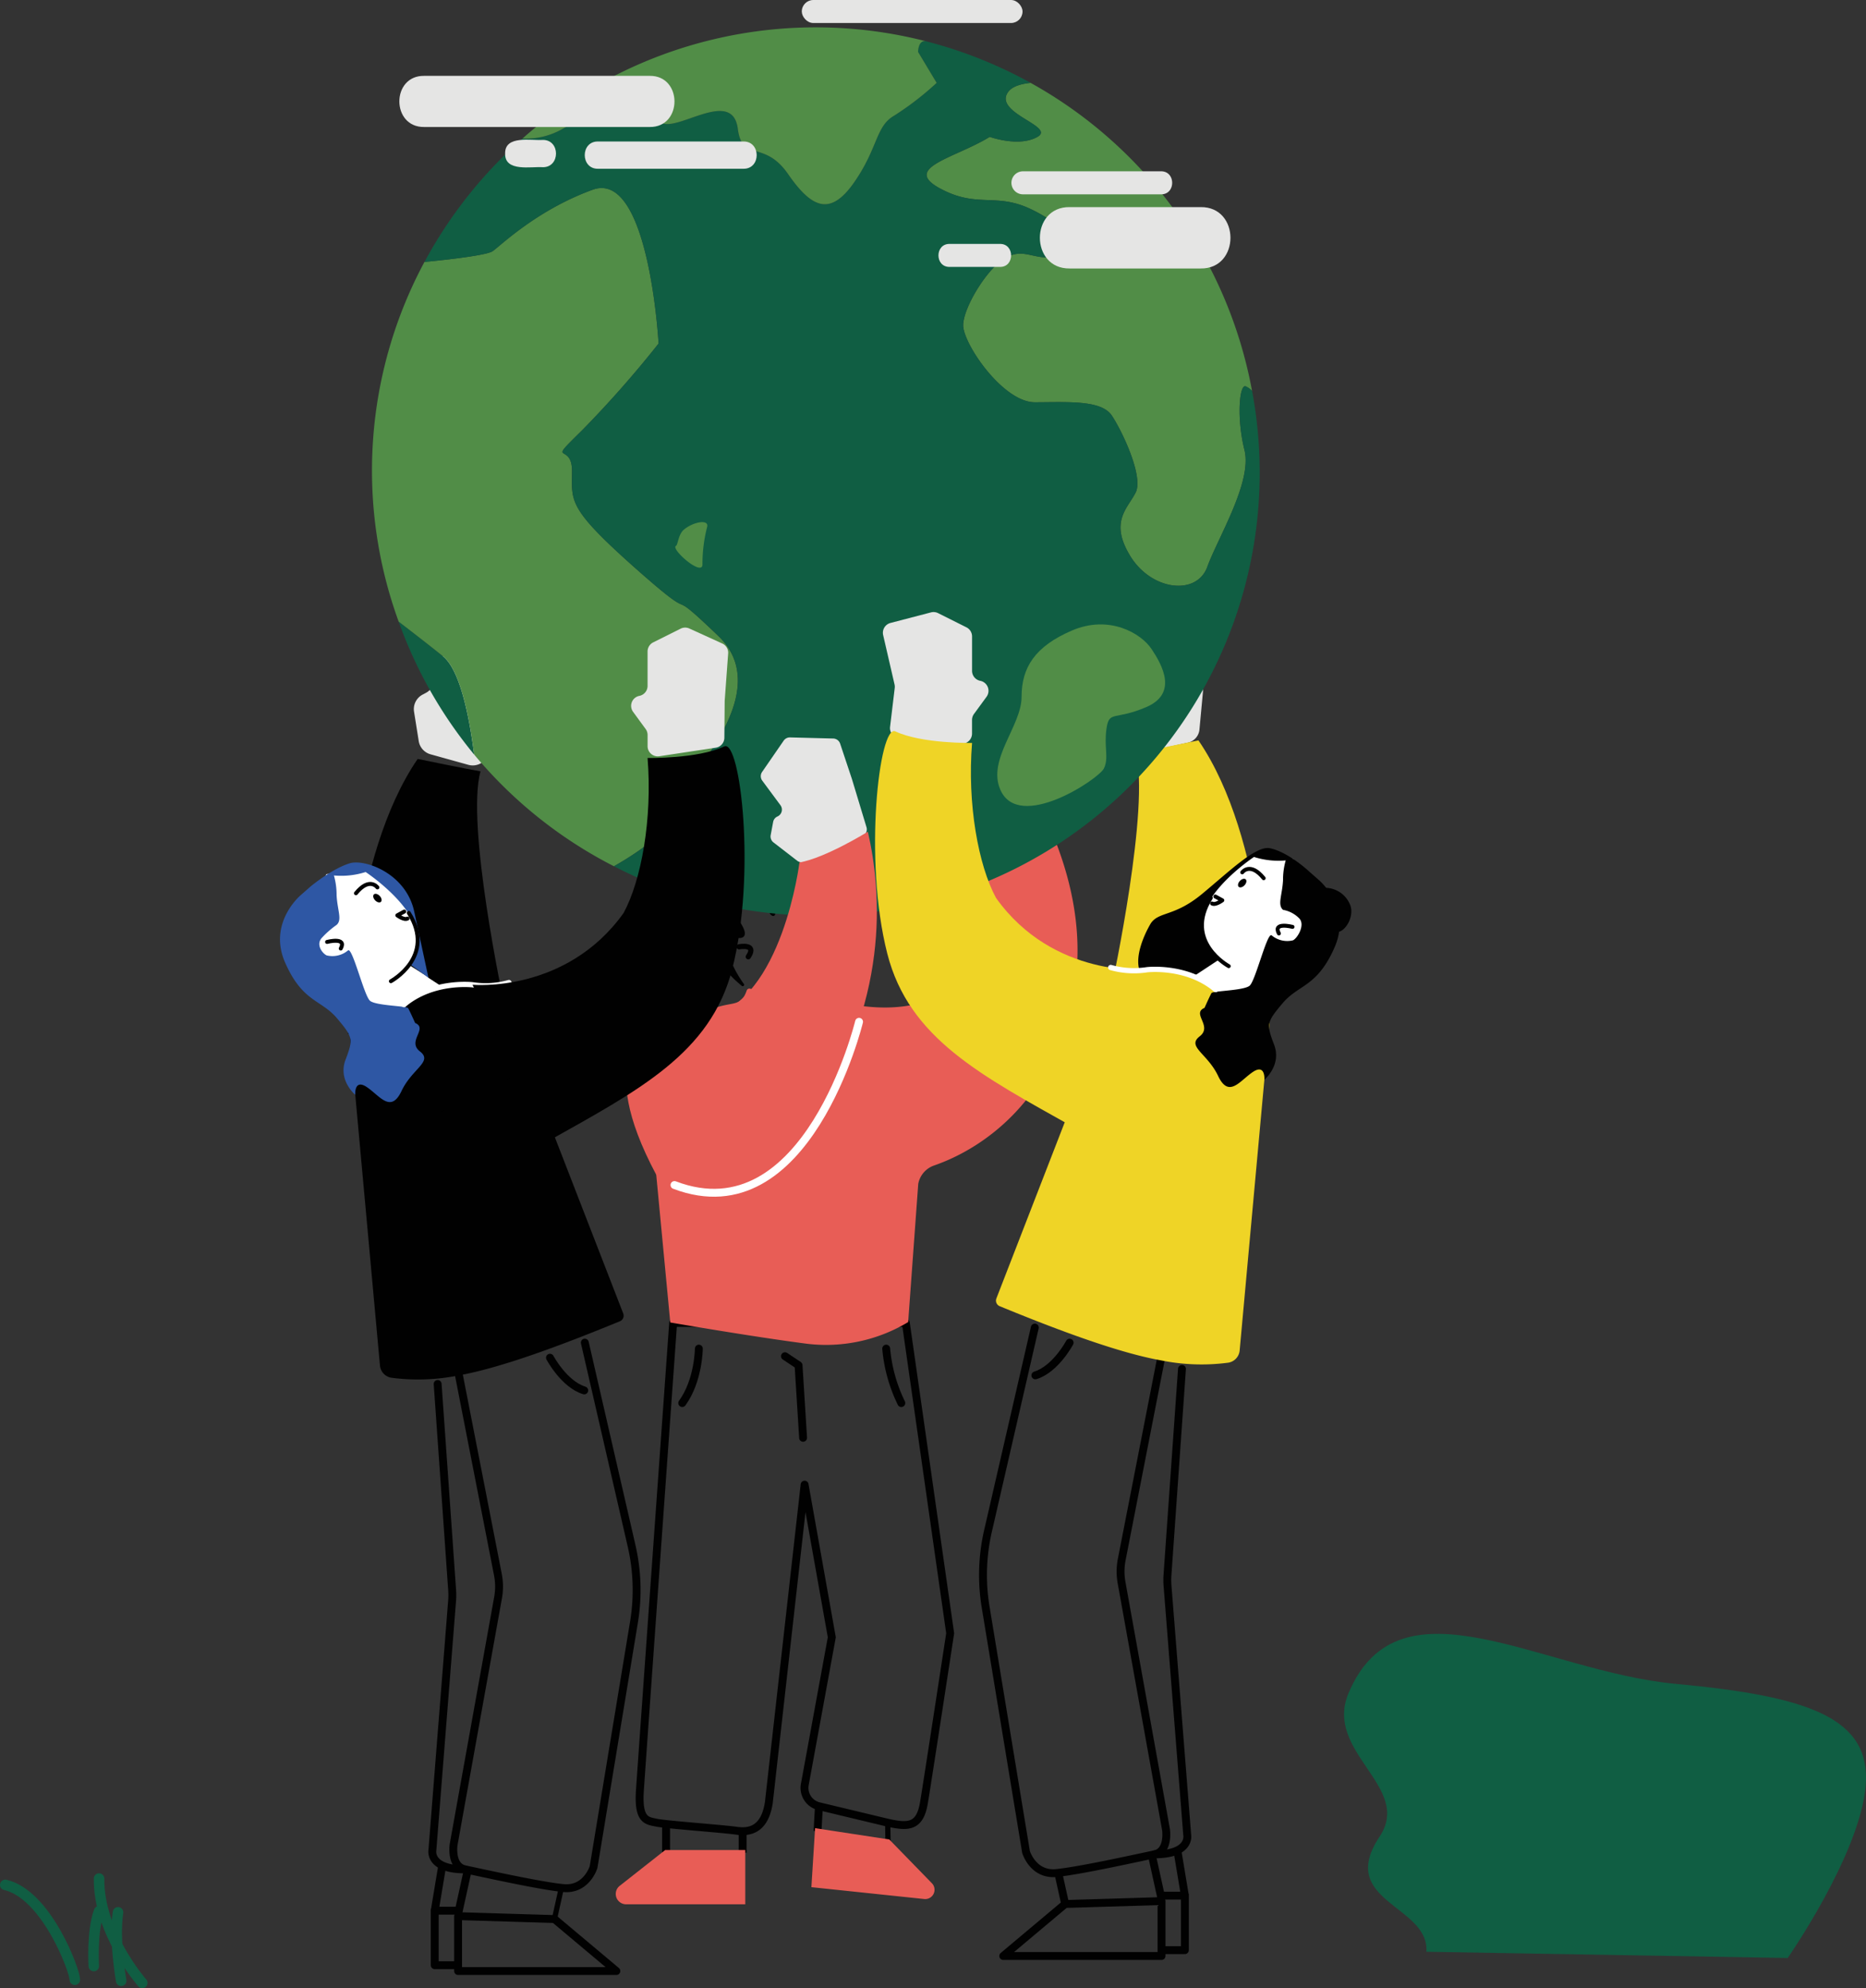 <svg id="Calque_1" data-name="Calque 1" xmlns="http://www.w3.org/2000/svg" viewBox="0 0 355.007 378.185"><rect x="0" y="0" width="355.007" height="378.185" fill="#333333" stroke="none"/><defs><style>.cls-1,.cls-10,.cls-11,.cls-13,.cls-14,.cls-15,.cls-18,.cls-19,.cls-4,.cls-9{fill:none;}.cls-1,.cls-10,.cls-11,.cls-13,.cls-14,.cls-4,.cls-9{stroke:#010101;}.cls-1,.cls-11,.cls-13,.cls-14,.cls-15,.cls-18,.cls-19,.cls-4{stroke-linecap:round;}.cls-1,.cls-11,.cls-13,.cls-14,.cls-15,.cls-18,.cls-4{stroke-linejoin:round;}.cls-1,.cls-19,.cls-9{stroke-width:1.5px;}.cls-2{fill:#e5e5e4;}.cls-3{fill:#efd426;}.cls-5{fill:#010101;}.cls-17,.cls-6{fill:#e85d56;}.cls-7{fill:#105e43;}.cls-8{fill:#518d47;}.cls-10,.cls-17,.cls-19,.cls-9{stroke-miterlimit:10;}.cls-11,.cls-15{stroke-width:2px;}.cls-12{fill:#fff;}.cls-13{stroke-width:0.75px;}.cls-14{stroke-width:0.5px;}.cls-15{stroke:#105e43;}.cls-16{fill:#2e57a4;}.cls-17{stroke:#e85d56;}.cls-18,.cls-19{stroke:#fff;}</style></defs><path class="cls-1" d="M163.217,366.282c-.767,4.983-3.45,5.75-6.133,5.366s-13.416-1.149-15.237-1.533-3.545-.383-3.162-6.133,6.325-88.926,6.325-88.926h44.271l8.433,59.029s-4.216,27.6-4.983,32.2-2.875,4.744-6.9,3.833l-13.085-3.137a3.582,3.582,0,0,1-2.688-4.131l5.137-28-5.175-29.035Z" transform="translate(-16.944 -23.407)"/><polyline class="cls-1" points="149.339 257.973 151.926 259.698 152.788 273.497"/><path class="cls-1" d="M149.9,279.943s-.045,6.075-3.162,10.349" transform="translate(-16.944 -23.407)"/><path class="cls-1" d="M185.544,279.943a29.519,29.519,0,0,0,2.875,10.349" transform="translate(-16.944 -23.407)"/><path class="cls-2" d="M245.139,162.182l.659-7.084a2.822,2.822,0,0,0-1.7-2.857h0a2.824,2.824,0,0,1-1.6-1.8l-1.268-4.31a2.823,2.823,0,0,0-2.632-2.026l-5.332-.144a2.827,2.827,0,0,0-1.552.415l-4.023,2.466a2.824,2.824,0,0,0-1.082,3.6l3.745,8a2.938,2.938,0,0,1,.128.326l1.824,5.622a2.823,2.823,0,0,0,3.288,1.887l7.332-1.6A2.822,2.822,0,0,0,245.139,162.182Z" transform="translate(-16.944 -23.407)"/><path class="cls-3" d="M228.544,210.606s7.288-33.971,4.445-44c0,0,3.363-.59,11.959-2.368,12.886,18.813,13.28,52.294,13.28,52.294" transform="translate(-16.944 -23.407)"/><path class="cls-4" d="M170.2,200.023l-2.421-3.562s-1.3-3.416,2.811-3.591" transform="translate(-16.944 -23.407)"/><path class="cls-4" d="M161.083,195.509s3.051-2.019,3.774,0" transform="translate(-16.944 -23.407)"/><ellipse class="cls-5" cx="163.848" cy="196.914" rx="0.507" ry="0.783" transform="translate(-90.434 77.112) rotate(-28.132)"/><path class="cls-5" d="M170.347,190.329s-7.569,2.165-10.412,2.395-3.768,3.412-1.936,6.493-.775,2.6-.775,2.6-2.564.175-2.161,1.65a21.76,21.76,0,0,0,3.4,7.1.272.272,0,0,1-.391.372c-5.333-4.4-5.769-7.807-6.61-10.54-.935-3.042-2.208-8.748,5.687-12.234C163.484,185.366,168.28,187.183,170.347,190.329Z" transform="translate(-16.944 -23.407)"/><path class="cls-2" d="M96.607,164.379l-.891-5.595a3.119,3.119,0,0,1,1.622-3.247l.643-.341a3.121,3.121,0,0,0,1.534-1.877l1.211-4.117a3.117,3.117,0,0,1,2.908-2.238l5.029-.136a3.117,3.117,0,0,1,1.714.458l3.723,2.282a3.119,3.119,0,0,1,1.2,3.982l-3.625,7.744a3.282,3.282,0,0,0-.142.36l-1.684,5.194a3.121,3.121,0,0,1-3.8,2.044l-7.188-2A3.118,3.118,0,0,1,96.607,164.379Z" transform="translate(-16.944 -23.407)"/><path class="cls-5" d="M112.81,214.136s-7.287-33.971-4.444-44c0,0-3.363-.59-11.959-2.368-12.886,18.813-13.28,52.294-13.28,52.294" transform="translate(-16.944 -23.407)"/><path class="cls-2" d="M210.771,170.057l-1.354-6.888-4.459-9.678-9.095,2.429-3.264,4.62,1.191,3.055-2.564,4.432s-.721,4.316.165,4.828,7.859,3.6,7.859,3.6l8.449-2.305Z" transform="translate(-16.944 -23.407)"/><path class="cls-6" d="M180.206,214.67c17.752,2.562,24.233-8.219,24.416-16.239.365-16.086-4.21-18.328-5.372-21.973,0,0,7.454-2.7,11.521-6.4,0,0,14.522,20.046,10.455,42.125-3.729,20.238-16.983,29.589-26.534,32.908a4.588,4.588,0,0,0-3.053,3.517l-1.917,26.282a30.293,30.293,0,0,1-19.237,4.126c-10.568-1.366-26.022-4.052-26.022-4.052l-2.67-28.1-.192-28.042a54.339,54.339,0,0,1,11.74-3.809c3.169-1.039,4.635-.195,5.67-3.205a.53.53,0,0,1,.632-.334c3.856.932,10.887.037,12.809-1.22a24.057,24.057,0,0,0,1.515,3.168A55.655,55.655,0,0,1,180.206,214.67Z" transform="translate(-16.944 -23.407)"/><path class="cls-7" d="M92.79,141.656a84.327,84.327,0,0,0,14.362,25.279c-.963-7.518-2.729-16.1-5.919-18.682C99.114,146.537,95.972,144.1,92.79,141.656Z" transform="translate(-16.944 -23.407)"/><path class="cls-8" d="M147.248,173.612c0-2.182,17.536-18.532,6.33-29.261s-2.326-.975-15.545-12.679-12.285-12.86-12.264-18.622-5.123-.886,1.838-7.713a207.061,207.061,0,0,0,14.632-16.581s-1.818-33.162-12.547-29.26-17.6,10.729-19.041,11.7c-1.427.966-12.724,2.016-12.955,2.038a83.87,83.87,0,0,0-4.906,68.418c3.182,2.442,6.324,4.881,8.443,6.6,3.19,2.581,4.956,11.164,5.919,18.682a84.735,84.735,0,0,0,26.592,21.251C139.857,184.711,147.248,179.337,147.248,173.612Z" transform="translate(-16.944 -23.407)"/><path class="cls-8" d="M214.328,49.44c-3.535,2.019-9.088,0-9.088,0-6.563,4.039-16.66,5.844-9.592,9.737s10.6.865,17.164,3.894,11.107,8.077,6.059,9.087-6.563-1.515-10.1,0-8.581,9.592-8.581,13.126,7.572,14.641,13.631,14.641,12.62-.5,14.64,2.523,6.058,11.612,4.544,14.641-5.049,5.554-1.01,12.116,12.621,7.573,14.641,2.02,8.582-16.155,7.067-22.213-.976-12.543.225-12.117a3.845,3.845,0,0,1,1.218.864A84.47,84.47,0,0,0,213.017,39.17c-1.934.2-3.5.7-4.244,1.688C205.745,44.9,217.861,47.42,214.328,49.44Z" transform="translate(-16.944 -23.407)"/><path class="cls-7" d="M255.148,97.759a3.845,3.845,0,0,0-1.218-.864c-1.2-.426-1.739,6.058-.225,12.117s-5.049,16.66-7.067,22.213-10.6,4.544-14.641-2.02-.506-9.087,1.01-12.116-2.525-11.611-4.544-14.641-8.582-2.523-14.64-2.523-13.631-11.108-13.631-14.641,5.048-11.612,8.581-13.126,5.05,1.01,10.1,0,.5-6.059-6.059-9.087-10.1,0-17.164-3.894,3.029-5.7,9.592-9.737c0,0,5.553,2.019,9.088,0s-8.583-4.543-5.555-8.582c.742-.99,2.31-1.49,4.244-1.688A84.228,84.228,0,0,0,193.2,31.279c-1.6-.386-1.593,2.006-1.593,2.006l3.534,5.885a56.766,56.766,0,0,1-8.077,6.231c-3.534,2.019-3.03,6.058-7.573,12.621s-8.078,5.049-12.622-1.515-8.738-2.236-9.552-8.582c-.969-7.572-10.641,0-14.175-1.01s-3.029-3.028-7.068-2.933-5.553.409-12.116,3.943a13.988,13.988,0,0,1-7.623,1.84A84.825,84.825,0,0,0,97.7,73.238c.231-.022,11.528-1.072,12.955-2.038,1.442-.975,8.312-7.8,19.041-11.7s12.547,29.26,12.547,29.26a207.061,207.061,0,0,1-14.632,16.581c-6.961,6.827-1.817,1.951-1.838,7.713s-.954,6.918,12.264,18.622,4.338,1.95,15.545,12.679-6.33,27.079-6.33,29.261c0,5.725-7.391,11.1-13.5,14.574a84.231,84.231,0,0,0,121.4-90.427Z" transform="translate(-16.944 -23.407)"/><path class="cls-8" d="M193.239,31.281a.109.109,0,0,1-.018,0C193.327,31.306,193.35,31.311,193.239,31.281Z" transform="translate(-16.944 -23.407)"/><path class="cls-8" d="M123.96,47.925c6.563-3.534,8.078-3.847,12.116-3.943s3.534,1.924,7.068,2.933,13.206-6.562,14.175,1.01c.814,6.346,5.009,2.02,9.552,8.582s8.078,8.078,12.622,1.515,4.039-10.6,7.573-12.621a56.766,56.766,0,0,0,8.077-6.231l-3.534-5.885s0-2.392,1.593-2.006a84.222,84.222,0,0,0-76.865,18.486A13.988,13.988,0,0,0,123.96,47.925Z" transform="translate(-16.944 -23.407)"/><path class="cls-8" d="M207.259,173.632c-2.535-5.8,4.039-12.116,4.039-17.67s2.524-9.592,9.592-12.621,13.126.5,15.146,3.534,5.048,8.435-1.01,11.033-7.068.578-7.573,4.112.5,5.554-.5,7.573S210.793,181.709,207.259,173.632Z" transform="translate(-16.944 -23.407)"/><path class="cls-8" d="M145.542,127.249c-1.051.558,4.971,5.88,5.048,3.558a28.06,28.06,0,0,1,.884-7.155c.416-1.526-2.591-1.025-4.417.5C145.969,125.068,145.934,127.041,145.542,127.249Z" transform="translate(-16.944 -23.407)"/><path class="cls-2" d="M120.2,55.212c-2.156-.168-7.232.96-7.155-2.594-.079-3.55,5-2.432,7.155-2.594C123.564,49.975,123.566,55.261,120.2,55.212Z" transform="translate(-16.944 -23.407)"/><path class="cls-2" d="M158.38,55.508H130.716c-3.357.049-3.371-5.238,0-5.188H158.38C161.738,50.271,161.751,55.558,158.38,55.508Z" transform="translate(-16.944 -23.407)"/><path class="cls-2" d="M245.36,74.477h-24.9c-7.565.11-7.578-11.785,0-11.673h24.9C252.925,62.693,252.938,74.588,245.36,74.477Z" transform="translate(-16.944 -23.407)"/><path class="cls-2" d="M207.18,74.18h-9.566c-2.837.042-2.841-4.419,0-4.377h9.566C210.016,69.762,210.021,74.222,207.18,74.18Z" transform="translate(-16.944 -23.407)"/><rect class="cls-2" x="152.541" width="41.997" height="4.377" rx="2.189"/><path class="cls-2" d="M237.821,60.372H211.557a2.189,2.189,0,1,1,0-4.378h26.264C240.653,55.953,240.666,60.414,237.821,60.372Z" transform="translate(-16.944 -23.407)"/><path class="cls-2" d="M140.533,47.564H97.654c-6.3.092-6.319-9.82,0-9.727h42.878C146.831,37.744,146.852,47.657,140.533,47.564Z" transform="translate(-16.944 -23.407)"/><line class="cls-9" x1="155.535" y1="348.326" x2="155.802" y2="343.571"/><line class="cls-10" x1="168.948" y1="350.367" x2="168.887" y2="346.708"/><line class="cls-9" x1="141.289" y1="352.412" x2="141.289" y2="348.322"/><line class="cls-9" x1="126.722" y1="352.412" x2="126.722" y2="346.955"/><path class="cls-4" d="M157.56,203.508s3.485-.69,1.747,1.89" transform="translate(-16.944 -23.407)"/><ellipse class="cls-5" cx="169.711" cy="195.314" rx="0.507" ry="0.783" transform="translate(-88.987 79.687) rotate(-28.132)"/><path class="cls-1" d="M171.667,203.464a3.49,3.49,0,0,1-3.614.44" transform="translate(-16.944 -23.407)"/><path class="cls-11" d="M167.344,210.628s8.48-1.012,6.84-9.615" transform="translate(-16.944 -23.407)"/><line class="cls-10" x1="155.038" y1="185.086" x2="155.55" y2="187.646"/><path class="cls-1" d="M213.814,275.94l-8.9,38.669a37.415,37.415,0,0,0-.455,14.481l7.688,46.6s1.333,4.444,5.777,4,14.657-2.712,18.667-3.556c2.815-.592,2.185-4.709,2.185-4.709l-8.455-46.975a11.944,11.944,0,0,1,.033-4.4l7.63-39.038" transform="translate(-16.944 -23.407)"/><path class="cls-1" d="M241.814,283.805l-2.757,39.2a13.646,13.646,0,0,0,.009,2.042l3.748,47.424s.741,3.666-6.222,3.666" transform="translate(-16.944 -23.407)"/><polygon class="cls-1" points="220.981 361.62 220.981 372.064 190.87 372.064 202.648 362.175 220.981 361.62"/><line class="cls-9" x1="219.138" y1="352.844" x2="220.981" y2="361.203"/><line class="cls-9" x1="202.648" y1="362.175" x2="201.351" y2="356.318"/><path class="cls-10" d="M240.936,368.377" transform="translate(-16.944 -23.407)"/><line class="cls-9" x1="223.992" y1="351.97" x2="225.425" y2="360.583"/><polyline class="cls-1" points="221.573 370.953 225.425 370.953 225.425 360.583 220.981 360.583"/><path class="cls-1" d="M220.444,278.805s-2.667,5.037-6.519,6.222" transform="translate(-16.944 -23.407)"/><path class="cls-3" d="M252.789,280.291a2.587,2.587,0,0,1-2.171,2.324,38.811,38.811,0,0,1-12.857-.453c-7.838-1.4-19.145-5.571-30.622-10.292a1.147,1.147,0,0,1-.633-1.475l23.747-61.2,28.247,8.518Z" transform="translate(-16.944 -23.407)"/><polygon class="cls-12" points="230.159 169.153 239.246 162.161 246.067 163.425 251.058 178.013 248.243 186.457 232.185 196.976 220.267 187.273 226.618 183.135 224.54 178.161 230.159 169.153"/><path class="cls-13" d="M262.851,199.715s-3.827-1-2.6,1.259" transform="translate(-16.944 -23.407)"/><path class="cls-13" d="M250.712,207.186s-8.654-4.666-3.41-12.989" transform="translate(-16.944 -23.407)"/><line class="cls-14" x1="224.544" y1="184.037" x2="230.159" y2="180.496"/><path class="cls-5" d="M269.146,192.285a5.15,5.15,0,0,1,4.687,3.308c.778,2.111-.854,4.9-2.305,5.075" transform="translate(-16.944 -23.407)"/><polygon class="cls-3" points="208.711 184.037 221.822 184.037 228.67 186.133 235.662 193.588 236.33 214.532 200.415 196.976 208.711 184.037"/><path class="cls-13" d="M253.275,189.347s1.492-2.074,4.084,1.111" transform="translate(-16.944 -23.407)"/><ellipse class="cls-5" cx="253.275" cy="191.384" rx="0.974" ry="0.605" transform="translate(-76.631 221.187) rotate(-46.725)"/><path class="cls-2" d="M202.251,159.207l2.381-3.255a1.934,1.934,0,0,0-1.191-3.04h0a1.935,1.935,0,0,1-1.563-1.9v-6.545a1.935,1.935,0,0,0-1.07-1.73l-5.391-2.7a1.94,1.94,0,0,0-1.354-.141l-7.7,2.008a1.936,1.936,0,0,0-1.4,2.307l2.168,9.394a1.957,1.957,0,0,1,.036.665l-.888,7.4a1.935,1.935,0,0,0,1.332,2.073l5.073,1.619a1.933,1.933,0,0,0,.752.085l6.668-.57a1.935,1.935,0,0,0,1.769-1.927v-2.6A1.933,1.933,0,0,1,202.251,159.207Z" transform="translate(-16.944 -23.407)"/><path class="cls-13" d="M248.163,193.94l1.326.722s-1.279.969-1.945.611" transform="translate(-16.944 -23.407)"/><path class="cls-1" d="M128.207,278.8l8.9,38.669a37.44,37.44,0,0,1,.454,14.482l-7.687,46.6s-1.334,4.444-5.778,4-14.657-2.712-18.667-3.556c-2.814-.592-2.185-4.709-2.185-4.709l8.455-46.974a11.943,11.943,0,0,0-.033-4.4l-7.63-39.039" transform="translate(-16.944 -23.407)"/><path class="cls-1" d="M100.207,286.668l2.757,39.2a13.646,13.646,0,0,1-.009,2.042l-3.748,47.424S98.466,379,105.429,379" transform="translate(-16.944 -23.407)"/><polygon class="cls-1" points="87.152 364.483 87.152 374.927 117.263 374.927 105.485 365.038 87.152 364.483"/><line class="cls-9" x1="88.995" y1="355.707" x2="87.152" y2="364.066"/><line class="cls-10" x1="105.485" y1="365.038" x2="106.781" y2="359.181"/><path class="cls-10" d="M101.085,371.241" transform="translate(-16.944 -23.407)"/><line class="cls-9" x1="84.141" y1="354.834" x2="82.707" y2="363.446"/><polyline class="cls-1" points="86.559 373.816 82.707 373.816 82.707 363.446 87.152 363.446"/><path class="cls-1" d="M121.577,281.668s2.667,5.037,6.519,6.222" transform="translate(-16.944 -23.407)"/><path class="cls-5" d="M89.232,283.154a2.587,2.587,0,0,0,2.172,2.324,38.811,38.811,0,0,0,12.857-.453c7.837-1.4,19.144-5.571,30.621-10.292a1.147,1.147,0,0,0,.633-1.475l-23.747-61.2-28.247,8.519Z" transform="translate(-16.944 -23.407)"/><polygon class="cls-12" points="77.974 172.016 68.887 165.024 62.066 166.288 57.074 180.876 59.889 189.321 75.947 199.839 87.866 190.136 81.514 185.999 79.889 181.852 77.974 172.016"/><path class="cls-13" d="M79.171,202.578s3.827-1,2.6,1.26" transform="translate(-16.944 -23.407)"/><line class="cls-14" x1="83.588" y1="186.9" x2="77.974" y2="183.359"/><polygon class="cls-5" points="99.421 186.9 86.31 186.9 79.462 188.996 72.47 196.451 71.802 217.395 107.718 199.839 99.421 186.9"/><path class="cls-13" d="M88.746,192.21s-1.491-2.074-4.084,1.111" transform="translate(-16.944 -23.407)"/><ellipse class="cls-5" cx="88.746" cy="194.247" rx="0.605" ry="0.974" transform="translate(-125.968 90.248) rotate(-43.275)"/><path class="cls-13" d="M93.858,196.8l-1.325.722s1.278.969,1.944.611" transform="translate(-16.944 -23.407)"/><path class="cls-2" d="M139.771,162.071l-2.381-3.256a1.934,1.934,0,0,1,1.19-3.04h0a1.935,1.935,0,0,0,1.564-1.9v-6.544a1.936,1.936,0,0,1,1.069-1.731l5.216-2.607a1.931,1.931,0,0,1,1.666-.031l6.254,2.849a1.936,1.936,0,0,1,1.127,1.9l-.661,9.027c0,.041,0,.083,0,.124l-.06,6.876a1.933,1.933,0,0,1-1.645,1.9l-10.738,1.619a1.935,1.935,0,0,1-2.223-1.913v-2.131A1.935,1.935,0,0,0,139.771,162.071Z" transform="translate(-16.944 -23.407)"/><path class="cls-2" d="M168.609,187.135l-4.515-3.488a1.425,1.425,0,0,1-.528-1.388l.47-2.507a1.42,1.42,0,0,1,.821-1.037h0a1.423,1.423,0,0,0,.565-2.147l-3.459-4.67a1.421,1.421,0,0,1-.028-1.654l4.106-5.954a1.424,1.424,0,0,1,1.207-.614l8.218.211a1.423,1.423,0,0,1,1.313.972l2.245,6.734,2.769,9.158a1.421,1.421,0,0,1-.4,1.462l-4.82,4.408a1.423,1.423,0,0,1-.858.369l-6.134.438A1.419,1.419,0,0,1,168.609,187.135Z" transform="translate(-16.944 -23.407)"/><path class="cls-15" d="M31.179,399.991c0-1.805-5.414-16.242-13.235-18.047" transform="translate(-16.944 -23.407)"/><path class="cls-15" d="M34.788,397.384s-.4-6.617,1-10.427" transform="translate(-16.944 -23.407)"/><path class="cls-15" d="M40,400.192s-1.4-7.821-.6-13.034" transform="translate(-16.944 -23.407)"/><path class="cls-15" d="M44.013,400.593s-8.354-9.453-8.222-19.852" transform="translate(-16.944 -23.407)"/><path class="cls-7" d="M288.315,394.667c.592-8.889-17.185-9.482-8.889-21.926,6.314-9.472-10.667-16-5.926-27.26,9.672-22.97,36.741-4.148,62.222-1.777s37.334,6.518,36.148,19.555-14.814,32.593-14.814,32.593Z" transform="translate(-16.944 -23.407)"/><path class="cls-16" d="M95.778,196.926c-1.522-7.419-9.48-10.185-12.31-9.3-3.455,1.075-7.434,4.405-7.434,4.405l-1.85,1.625s-6.321,5.248-3.007,12.826,6.854,7.028,9.893,10.633,3.1,3.964,1.612,7.876,1.85,6.67,1.85,6.67-.251-3.125,2.211-1.462,4.549,5.051,6.588.744,6.037-5.579,3.507-7.537,1.611-4.341-.917-5.413c0,0-1.057-2.377-1.333-2.815s-6.095-.454-7.24-1.394-3.389-10.437-4.221-9.569a4.613,4.613,0,0,1-4.039.926c-.837-.4-2.055-2.039-.951-3.3a17.31,17.31,0,0,1,2.845-2.5c1.106-.982.152-2.745,0-5.648a13.529,13.529,0,0,0-.509-3.756,15.324,15.324,0,0,0,6.034-.655s9.745,6.421,9.894,12.691a9.34,9.34,0,0,1-1.371,4.918l3.429,2.516" transform="translate(-16.944 -23.407)"/><path class="cls-17" d="M172.48,371.733l-.639,10.2,20.985,2.205a1.276,1.276,0,0,0,1.089-2.12l-8.022-8.239Z" transform="translate(-16.944 -23.407)"/><path class="cls-17" d="M158.234,375.82v9.319H136.063a1.47,1.47,0,0,1-1-2.549l8.6-6.77Z" transform="translate(-16.944 -23.407)"/><path class="cls-18" d="M93.8,214.5c5.531-4.659,13.046-3.77,13.046-3.77a16.4,16.4,0,0,0,6.923-.421" transform="translate(-16.944 -23.407)"/><path class="cls-3" d="M221.4,237.94c-17.738-9.948-31.513-16.957-35.645-33.123-4.56-17.84-1.537-43.737,1.531-42.289,5.037,2.377,14.592,2.2,14.592,2.2-.936,11.628,1.2,23.265,4.551,29.47,10.931,15.343,28.75,13.668,28.75,13.668" transform="translate(-16.944 -23.407)"/><path class="cls-5" d="M235.894,199.032s-3.172,5.116-2.227,8.727c4.222-.555,10.722,1.13,10.722,1.13l4.333-2.852s-3.03-3.822-3.1-6.928c.149-6.271,9.894-12.691,9.894-12.691a15.325,15.325,0,0,0,6.034.655,13.525,13.525,0,0,0-.509,3.755c-.151,2.9-1.106,4.667,0,5.648a5.683,5.683,0,0,1,3.128,1.672c1.1,1.257-.4,3.729-1.234,4.125a4.616,4.616,0,0,1-4.039-.926c-.831-.869-3.076,8.629-4.221,9.569s-6.964.956-7.24,1.394-1.333,2.815-1.333,2.815c-2.528,1.072,1.612,3.454-.917,5.413s1.469,3.229,3.508,7.536,4.125.919,6.587-.744,2.211,1.463,2.211,1.463,3.334-2.758,1.851-6.67-1.427-4.27,1.611-7.876,6.58-3.055,9.894-10.633-3.008-12.826-3.008-12.826l-1.849-1.625s-3.893-3.666-7.435-4.405c-2.676-.558-7.717,4.4-12.962,8.728s-8.147,3.273-9.7,5.546" transform="translate(-16.944 -23.407)"/><path class="cls-18" d="M248.224,211.636c-5.531-4.659-13.046-3.771-13.046-3.771a16.378,16.378,0,0,1-6.923-.421" transform="translate(-16.944 -23.407)"/><path class="cls-13" d="M91.309,210.05s8.654-4.666,3.411-12.99" transform="translate(-16.944 -23.407)"/><path class="cls-6" d="M141.793,246.864s13.242,12.746,28.93-9.914,13.944-44.012,11.33-55.341c0,0-8.031,4.986-13.015,5.858,0,0-3.23,26.174-17.192,29.329,0,0-9,1.162-10.6,2.2C140.182,219.684,129.809,224.422,141.793,246.864Z" transform="translate(-16.944 -23.407)"/><path class="cls-5" d="M120.622,240.8c17.738-9.948,31.514-16.957,35.645-33.123,4.56-17.84,1.537-43.737-1.531-42.289-5.037,2.377-14.592,2.2-14.592,2.2.936,11.628-1.2,23.266-4.551,29.47-10.931,15.343-28.749,13.669-28.749,13.669" transform="translate(-16.944 -23.407)"/><path class="cls-19" d="M180.379,217.769s-9.855,40.676-35.115,31.054" transform="translate(-16.944 -23.407)"/></svg>